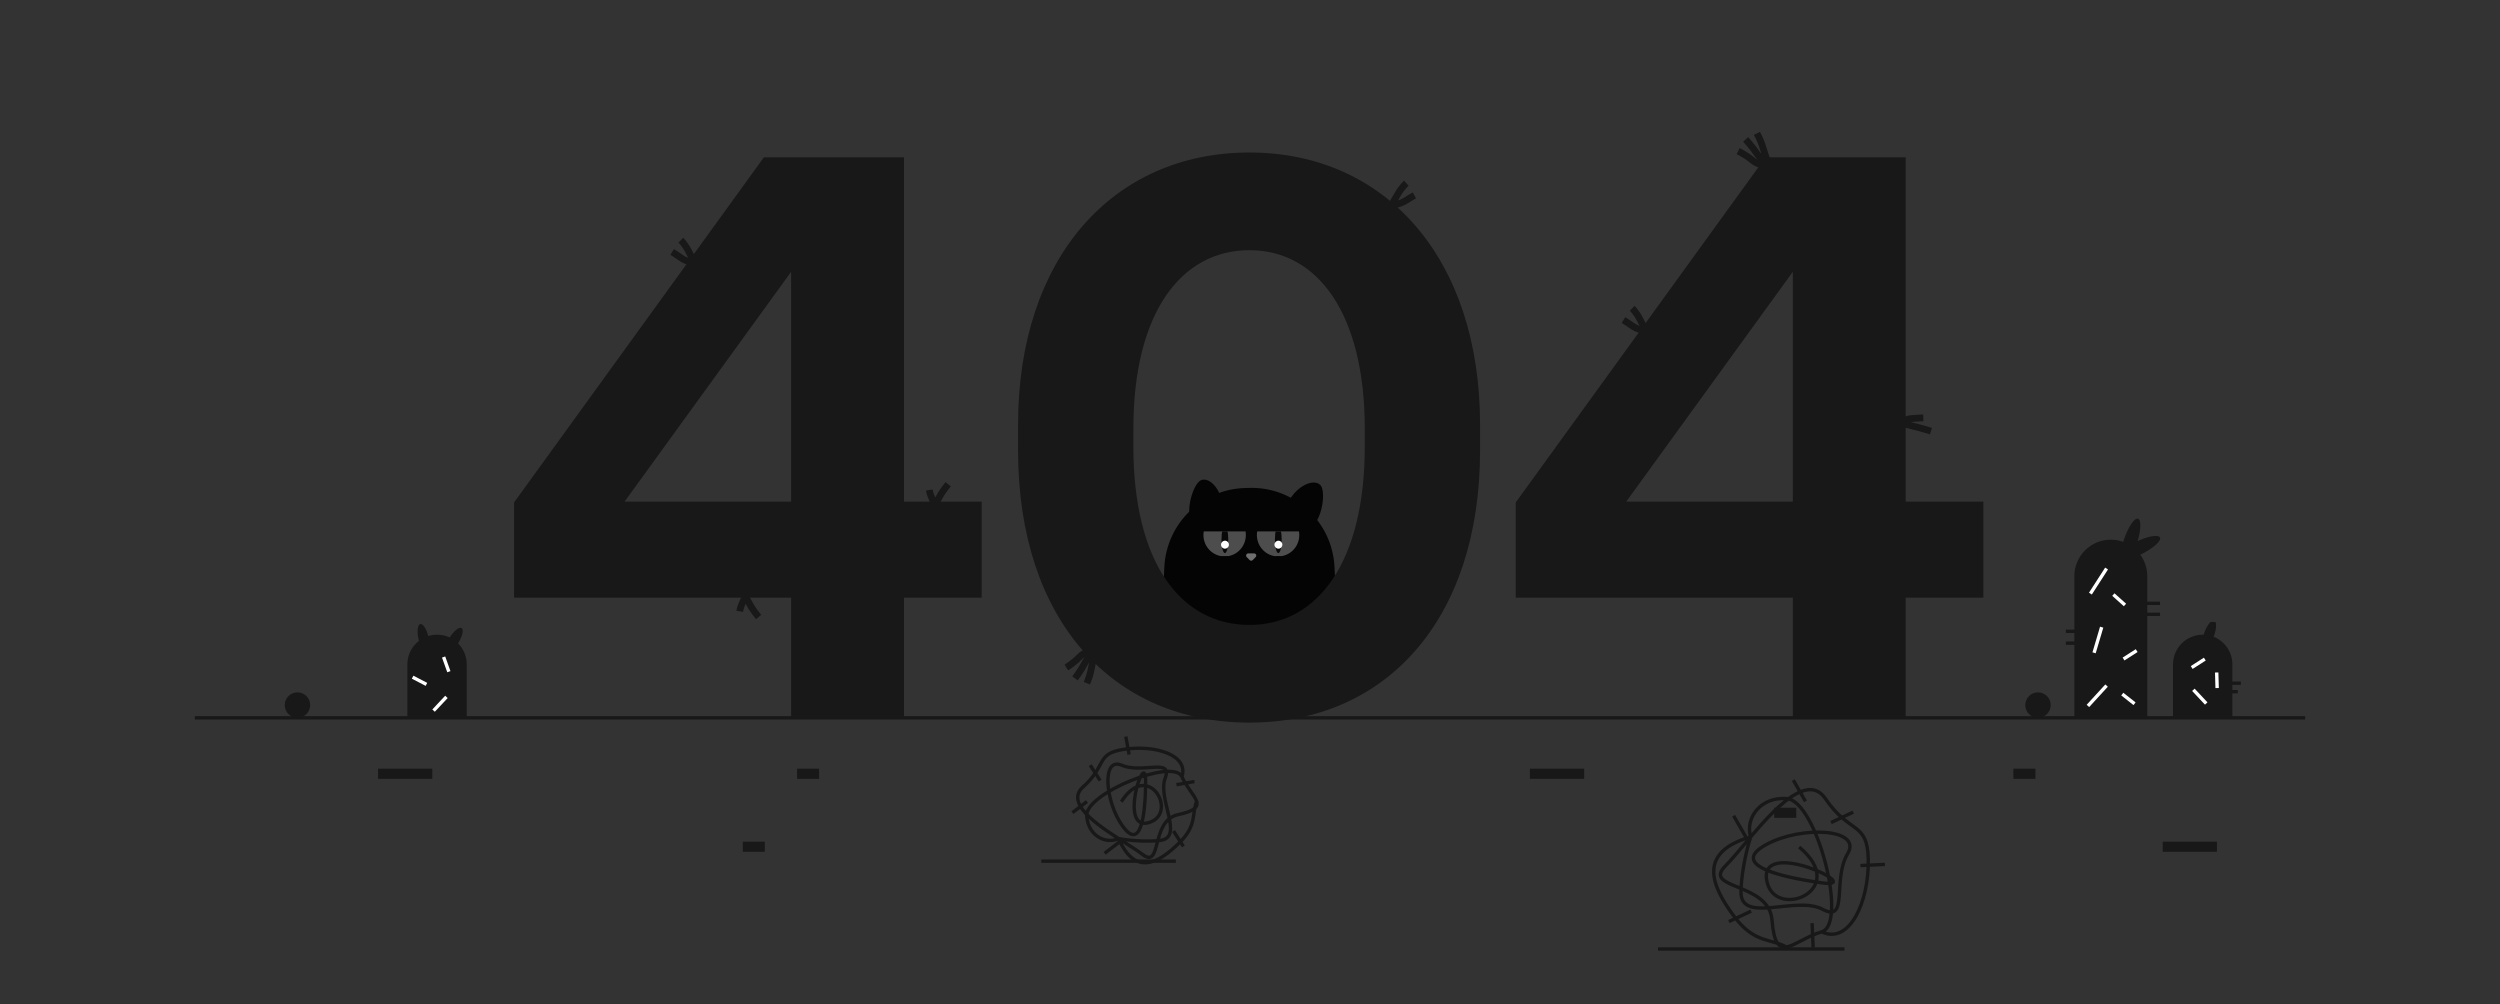 <svg xmlns="http://www.w3.org/2000/svg" xmlns:xlink="http://www.w3.org/1999/xlink" viewBox="0 0 2240 900" width="2240" height="900" preserveAspectRatio="xMidYMid meet" style="width: 100%; height: 100%; transform: translate3d(0px, 0px, 0px); content-visibility: visible;"><rect x="0" y="0" width="2240" height="900" fill="#333333" stroke="none"/><defs><clipPath id="__lottie_element_52"><rect width="2240" height="900" x="0" y="0"></rect></clipPath><clipPath id="__lottie_element_54"><path d="M0,0 L3840,0 L3840,2000 L0,2000z"></path></clipPath><clipPath id="__lottie_element_58"><path d="M0,0 L350,0 L350,339 L0,339z"></path></clipPath><clipPath id="__lottie_element_86"><path d="M0,0 L350,0 L350,338 L0,338z"></path></clipPath><clipPath id="__lottie_element_114"><path d="M0,0 L3840,0 L3840,2000 L0,2000z"></path></clipPath><clipPath id="__lottie_element_121"><path d="M0,0 L3840,0 L3840,2000 L0,2000z"></path></clipPath><clipPath id="__lottie_element_128"><path d="M0,0 L3840,0 L3840,2000 L0,2000z"></path></clipPath><clipPath id="__lottie_element_135"><path d="M0,0 L3840,0 L3840,2000 L0,2000z"></path></clipPath><clipPath id="__lottie_element_142"><path d="M0,0 L3840,0 L3840,2000 L0,2000z"></path></clipPath><clipPath id="__lottie_element_149"><path d="M0,0 L3840,0 L3840,2000 L0,2000z"></path></clipPath><clipPath id="__lottie_element_156"><path d="M0,0 L75,0 L75,75 L0,75z"></path></clipPath><clipPath id="__lottie_element_163"><path d="M0,0 L75,0 L75,75 L0,75z"></path></clipPath><clipPath id="__lottie_element_173"><path d="M0,0 L800,0 L800,800 L0,800z"></path></clipPath><clipPath id="__lottie_element_181"><path d="M0,0 L50,0 L50,50 L0,50z"></path></clipPath><clipPath id="__lottie_element_182"><path fill="#ffffff" clip-rule="nonzero" d=" M56.637,20.975 C56.637,20.975 -6.113,20.975 -6.113,20.975 C-6.113,20.975 -5.363,67.975 -5.363,67.975 C-5.363,67.975 53.637,67.975 53.637,67.975 C53.637,67.975 56.637,20.975 56.637,20.975" fill-opacity="1"></path></clipPath><clipPath id="__lottie_element_196"><path d="M0,0 L50,0 L50,50 L0,50z"></path></clipPath><clipPath id="__lottie_element_197"><path fill="#ffffff" clip-rule="nonzero" d=" M56.637,20.975 C56.637,20.975 -6.113,20.975 -6.113,20.975 C-6.113,20.975 -5.363,67.975 -5.363,67.975 C-5.363,67.975 53.637,67.975 53.637,67.975 C53.637,67.975 56.637,20.975 56.637,20.975" fill-opacity="1"></path></clipPath><clipPath id="__lottie_element_224"><path d="M0,0 L80,0 L80,114 L0,114z"></path></clipPath><clipPath id="__lottie_element_252"><path d="M0,0 L116,0 L116,236 L0,236z"></path></clipPath><clipPath id="__lottie_element_295"><path d="M0,0 L80,0 L80,113 L0,113z"></path></clipPath></defs><g clip-path="url(#__lottie_element_52)"><g clip-path="url(#__lottie_element_54)" transform="matrix(0.76,0,0,0.76,-339.2,-292)" opacity="1" style="display: block;"><g transform="matrix(1,0,0,1,1920,1230.465)" opacity="1" style="display: block;"><g opacity="1" transform="matrix(2,0,0,2,0,0)"><path stroke-linecap="butt" stroke-linejoin="miter" fill-opacity="0" stroke-miterlimit="4" stroke="rgb(24,24,24)" stroke-opacity="1" stroke-width="2" d=" M622,0 C622,0 -622,0 -622,0"></path></g></g><g clip-path="url(#__lottie_element_295)" transform="matrix(1,0,0,1,3008.194,1117.454)" opacity="1" style="display: block;"><g transform="matrix(1,0,0,1,35,64.021)" opacity="1" style="display: block;"><g opacity="1" transform="matrix(2,0,0,2,0,0)"><path fill="rgb(24,24,24)" fill-opacity="1" d=" M0,-24.5 C-9.665,-24.5 -17.5,-16.665 -17.5,-7 C-17.5,-7 -17.5,24.5 -17.5,24.5 C-17.5,24.5 17.5,24.5 17.5,24.5 C17.5,24.5 17.5,-7 17.5,-7 C17.5,-16.665 9.665,-24.5 0,-24.5z"></path></g></g><g transform="matrix(1,0,0,1,29.742,48.76)" opacity="1" style="display: block;"><g opacity="1" transform="matrix(1.954,0.427,-0.427,1.954,0,0)"><path stroke-linecap="butt" stroke-linejoin="miter" fill-opacity="0" stroke-miterlimit="4" stroke="rgb(255,255,255)" stroke-opacity="1" stroke-width="2" d=" M-3.25,3.25 C-3.25,3.25 3.25,-3.25 3.25,-3.25"></path></g></g><g transform="matrix(1,0,0,1,51.743,68.76)" opacity="1" style="display: block;"><g opacity="1" transform="matrix(1.373,-1.454,1.454,1.373,0,0)"><path stroke-linecap="butt" stroke-linejoin="miter" fill-opacity="0" stroke-miterlimit="4" stroke="rgb(255,255,255)" stroke-opacity="1" stroke-width="2" d=" M-3.25,3.25 C-3.25,3.25 3.25,-3.25 3.25,-3.25"></path></g></g><g transform="matrix(-1,0,0,-1,71.195,72.213)" opacity="1" style="display: block;"><g opacity="1" transform="matrix(1.414,1.414,-1.414,1.414,0,0)"><path stroke-linecap="butt" stroke-linejoin="miter" fill-opacity="0" stroke-miterlimit="4" stroke="rgb(24,24,24)" stroke-opacity="1" stroke-width="2" d=" M-3.25,3.25 C-3.25,3.25 3.25,-3.25 3.25,-3.25"></path></g></g><g transform="matrix(-1,0,0,-1,67.195,82.213)" opacity="1" style="display: block;"><g opacity="1" transform="matrix(1.414,1.414,-1.414,1.414,0,0)"><path stroke-linecap="butt" stroke-linejoin="miter" fill-opacity="0" stroke-miterlimit="4" stroke="rgb(24,24,24)" stroke-opacity="1" stroke-width="2" d=" M-3.25,3.25 C-3.25,3.25 3.25,-3.25 3.25,-3.25"></path></g></g><g transform="matrix(1,0,0,1,31.572,88.069)" opacity="1" style="display: block;"><g opacity="1" transform="matrix(0.807,1.83,-1.83,0.807,0,0)"><path stroke-linecap="butt" stroke-linejoin="miter" fill-opacity="0" stroke-miterlimit="4" stroke="rgb(255,255,255)" stroke-opacity="1" stroke-width="2" d=" M-5.228,1.835 C-5.228,1.835 5.228,-1.835 5.228,-1.835"></path></g></g><g transform="matrix(0.999,0.04,-0.04,0.999,42.643,14.343)" opacity="1" style="display: block;"><g opacity="1" transform="matrix(1.903,0.614,-0.614,1.903,0,0)"><path fill="rgb(24,24,24)" fill-opacity="1" d=" M0,-8.5 C1.656,-8.5 3,-4.691 3,0 C3,4.691 1.656,8.5 0,8.5 C-1.656,8.5 -3,4.691 -3,0 C-3,-4.691 -1.656,-8.5 0,-8.5z"></path></g></g></g><g clip-path="url(#__lottie_element_252)" transform="matrix(1,0,0,1,2881.856,994.465)" opacity="1" style="display: block;"><g transform="matrix(1,0,0,1,53,131)" opacity="1" style="display: block;"><g opacity="1" transform="matrix(2,0,0,2,0,0)"><path fill="rgb(24,24,24)" fill-opacity="1" d=" M0,-52.5 C-11.874,-52.5 -21.5,-42.874 -21.5,-31 C-21.5,-31 -21.5,52.5 -21.5,52.5 C-21.5,52.5 21.5,52.5 21.5,52.5 C21.5,52.5 21.5,-31 21.5,-31 C21.5,-42.874 11.874,-52.5 0,-52.5z"></path></g></g><g transform="matrix(1,0,0,1,37,210)" opacity="1" style="display: block;"><g opacity="1" transform="matrix(2,0,0,2,0,0)"><path stroke-linecap="butt" stroke-linejoin="miter" fill-opacity="0" stroke-miterlimit="4" stroke="rgb(255,255,255)" stroke-opacity="1" stroke-width="2" d=" M-5.5,6 C-5.5,6 5.5,-6 5.5,-6"></path></g></g><g transform="matrix(-1,0,0,-1,62.845,96.847)" opacity="1" style="display: block;"><g opacity="1" transform="matrix(0.11,1.997,-1.997,0.11,0,0)"><path stroke-linecap="butt" stroke-linejoin="miter" fill-opacity="0" stroke-miterlimit="4" stroke="rgb(255,255,255)" stroke-opacity="1" stroke-width="2" d=" M-3.25,3.25 C-3.25,3.25 3.25,-3.25 3.25,-3.25"></path></g></g><g transform="matrix(1,0,0,1,38.466,74.799)" opacity="1" style="display: block;"><g opacity="1" transform="matrix(1.948,-0.451,0.451,1.948,0,0)"><path stroke-linecap="butt" stroke-linejoin="miter" fill-opacity="0" stroke-miterlimit="4" stroke="rgb(255,255,255)" stroke-opacity="1" stroke-width="2" d=" M-6.313,6.133 C-6.313,6.133 6.313,-6.133 6.313,-6.133"></path></g></g><g transform="matrix(1,0,0,1,75.742,161.739)" opacity="1" style="display: block;"><g opacity="1" transform="matrix(1.954,0.427,-0.427,1.954,0,0)"><path stroke-linecap="butt" stroke-linejoin="miter" fill-opacity="0" stroke-miterlimit="4" stroke="rgb(255,255,255)" stroke-opacity="1" stroke-width="2" d=" M-3.25,3.25 C-3.25,3.25 3.25,-3.25 3.25,-3.25"></path></g></g><g transform="matrix(1,0,0,1,73.742,213.739)" opacity="1" style="display: block;"><g opacity="1" transform="matrix(0.234,1.986,-1.986,0.234,0,0)"><path stroke-linecap="butt" stroke-linejoin="miter" fill-opacity="0" stroke-miterlimit="4" stroke="rgb(255,255,255)" stroke-opacity="1" stroke-width="2" d=" M-3.25,3.25 C-3.25,3.25 3.25,-3.25 3.25,-3.25"></path></g></g><g transform="matrix(1,0,0,1,37.746,144.26)" opacity="1" style="display: block;"><g opacity="1" transform="matrix(1.79,-0.891,0.891,1.79,0,0)"><path stroke-linecap="butt" stroke-linejoin="miter" fill-opacity="0" stroke-miterlimit="4" stroke="rgb(255,255,255)" stroke-opacity="1" stroke-width="2" d=" M-5.376,5.771 C-5.376,5.771 5.376,-5.771 5.376,-5.771"></path></g></g><g transform="matrix(1,0,0,1,102,101)" opacity="1" style="display: block;"><g opacity="1" transform="matrix(2,0,0,2,0,0)"><path stroke-linecap="butt" stroke-linejoin="miter" fill-opacity="0" stroke-miterlimit="4" stroke="rgb(24,24,24)" stroke-opacity="1" stroke-width="2" d=" M4.5,0 C4.5,0 -4.5,0 -4.5,0"></path></g></g><g transform="matrix(1,0,0,1,102,114)" opacity="1" style="display: block;"><g opacity="1" transform="matrix(2,0,0,2,0,0)"><path stroke-linecap="butt" stroke-linejoin="miter" fill-opacity="0" stroke-miterlimit="4" stroke="rgb(24,24,24)" stroke-opacity="1" stroke-width="2" d=" M4.5,0 C4.5,0 -4.5,0 -4.5,0"></path></g></g><g transform="matrix(1,0,0,1,9,134)" opacity="1" style="display: block;"><g opacity="1" transform="matrix(2,0,0,2,0,0)"><path stroke-linecap="butt" stroke-linejoin="miter" fill-opacity="0" stroke-miterlimit="4" stroke="rgb(24,24,24)" stroke-opacity="1" stroke-width="2" d=" M4.5,0 C4.5,0 -4.5,0 -4.5,0"></path></g></g><g transform="matrix(1,0,0,1,9,148)" opacity="1" style="display: block;"><g opacity="1" transform="matrix(2,0,0,2,0,0)"><path stroke-linecap="butt" stroke-linejoin="miter" fill-opacity="0" stroke-miterlimit="4" stroke="rgb(24,24,24)" stroke-opacity="1" stroke-width="2" d=" M4.5,0 C4.5,0 -4.5,0 -4.5,0"></path></g></g><g transform="matrix(0.998,-0.065,0.065,0.998,84.935,36.238)" opacity="1" style="display: block;"><g opacity="1" transform="matrix(0.764,1.848,-1.848,0.764,0,0)"><path fill="rgb(24,24,24)" fill-opacity="1" d=" M0,-14.5 C2.208,-14.5 4,-8.003 4,0 C4,8.003 2.208,14.5 0,14.5 C-2.208,14.5 -4,8.003 -4,0 C-4,-8.003 -2.208,-14.5 0,-14.5z"></path></g></g><g transform="matrix(0.997,-0.081,0.081,0.997,75.925,28.81)" opacity="1" style="display: block;"><g opacity="1" transform="matrix(1.84,0.783,-0.783,1.84,0,0)"><path fill="rgb(24,24,24)" fill-opacity="1" d=" M0,-14.5 C2.208,-14.5 4,-8.003 4,0 C4,8.003 2.208,14.5 0,14.5 C-2.208,14.5 -4,8.003 -4,0 C-4,-8.003 -2.208,-14.5 0,-14.5z"></path></g></g></g><g clip-path="url(#__lottie_element_224)" transform="matrix(1,0,0,1,916.197,1116.465)" opacity="1" style="display: block;"><g transform="matrix(1,0,0,1,45.388,65)" opacity="1" style="display: block;"><g opacity="1" transform="matrix(2,0,0,2,0,0)"><path fill="rgb(24,24,24)" fill-opacity="1" d=" M0,-24.5 C9.665,-24.5 17.5,-16.665 17.5,-7 C17.5,-7 17.5,24.5 17.5,24.5 C17.5,24.5 -17.5,24.5 -17.5,24.5 C-17.5,24.5 -17.5,-7 -17.5,-7 C-17.5,-16.665 -9.665,-24.5 0,-24.5z"></path></g></g><g transform="matrix(-1,0,0,1,56.21,50.99)" opacity="1" style="display: block;"><g opacity="1" transform="matrix(1.808,-0.856,0.856,1.808,0,0)"><path stroke-linecap="butt" stroke-linejoin="miter" fill-opacity="0" stroke-miterlimit="4" stroke="rgb(255,255,255)" stroke-opacity="1" stroke-width="2" d=" M-3.25,3.25 C-3.25,3.25 3.25,-3.25 3.25,-3.25"></path></g></g><g transform="matrix(-1,0,0,1,24.723,70.343)" opacity="1" style="display: block;"><g opacity="1" transform="matrix(1.907,0.603,-0.603,1.907,0,0)"><path stroke-linecap="butt" stroke-linejoin="miter" fill-opacity="0" stroke-miterlimit="4" stroke="rgb(255,255,255)" stroke-opacity="1" stroke-width="2" d=" M-3.25,3.25 C-3.25,3.25 3.25,-3.25 3.25,-3.25"></path></g></g><g transform="matrix(1,0,0,-1,18.385,82.385)" opacity="1" style="display: block;"><g opacity="1" transform="matrix(1.414,-1.414,1.414,1.414,0,0)"><path stroke-linecap="butt" stroke-linejoin="miter" fill-opacity="0" stroke-miterlimit="4" stroke="rgb(24,24,24)" stroke-opacity="1" stroke-width="2" d=" M-3.25,3.25 C-3.25,3.25 3.25,-3.25 3.25,-3.25"></path></g></g><g transform="matrix(1,0,0,-1,22.385,92.385)" opacity="1" style="display: block;"><g opacity="1" transform="matrix(1.414,-1.414,1.414,1.414,0,0)"><path stroke-linecap="butt" stroke-linejoin="miter" fill-opacity="0" stroke-miterlimit="4" stroke="rgb(24,24,24)" stroke-opacity="1" stroke-width="2" d=" M-3.25,3.25 C-3.25,3.25 3.25,-3.25 3.25,-3.25"></path></g></g><g transform="matrix(-1,0,0,1,48.859,97.426)" opacity="1" style="display: block;"><g opacity="1" transform="matrix(0.807,1.83,-1.83,0.807,0,0)"><path stroke-linecap="butt" stroke-linejoin="miter" fill-opacity="0" stroke-miterlimit="4" stroke="rgb(255,255,255)" stroke-opacity="1" stroke-width="2" d=" M-5.228,1.835 C-5.228,1.835 5.228,-1.835 5.228,-1.835"></path></g></g><g transform="matrix(-0.996,-0.088,-0.088,0.996,29.405,20.027)" opacity="1" style="display: block;"><g opacity="1" transform="matrix(1.903,0.614,-0.614,1.903,0,0)"><path fill="rgb(24,24,24)" fill-opacity="1" d=" M0,-8.5 C1.656,-8.5 3,-4.691 3,0 C3,4.691 1.656,8.5 0,8.5 C-1.656,8.5 -3,4.691 -3,0 C-3,-4.691 -1.656,-8.5 0,-8.5z"></path></g></g><g transform="matrix(-0.999,-0.038,-0.038,0.999,65.249,22.663)" opacity="1" style="display: block;"><g opacity="1" transform="matrix(1.732,-1,1,1.732,0,0)"><path fill="rgb(24,24,24)" fill-opacity="1" d=" M0,-8.5 C1.656,-8.5 3,-4.691 3,0 C3,4.691 1.656,8.5 0,8.5 C-1.656,8.5 -3,4.691 -3,0 C-3,-4.691 -1.656,-8.5 0,-8.5z"></path></g></g></g><g transform="matrix(1,0,0,1,1976,1339.465)" opacity="1" style="display: block;"><g opacity="1" transform="matrix(2,0,0,2,0,0)"><path stroke-linecap="butt" stroke-linejoin="miter" fill-opacity="0" stroke-miterlimit="4" stroke="rgb(24,24,24)" stroke-opacity="1" stroke-width="6" d=" M294,1.5 C294,1.5 281,1.5 281,1.5 M435,-21.5 C435,-21.5 422,-21.5 422,-21.5 M-282,-21.5 C-282,-21.5 -295,-21.5 -295,-21.5 M-314,21.5 C-314,21.5 -327,21.5 -327,21.5 M169,-21.5 C169,-21.5 137,-21.5 137,-21.5 M542,21.5 C542,21.5 510,21.5 510,21.5 M-510,-21.5 C-510,-21.5 -542,-21.5 -542,-21.5"></path></g></g><g transform="matrix(1,0,0,1,2849,1215.465)" opacity="1" style="display: block;"><g opacity="1" transform="matrix(2,0,0,2,0,0)"><path fill="rgb(24,24,24)" fill-opacity="1" d=" M0,-7.5 C4.139,-7.5 7.5,-4.139 7.5,0 C7.5,4.139 4.139,7.5 0,7.5 C-4.139,7.5 -7.5,4.139 -7.5,0 C-7.5,-4.139 -4.139,-7.5 0,-7.5z"></path></g></g><g transform="matrix(1,0,0,1,797,1215.465)" opacity="1" style="display: block;"><g opacity="1" transform="matrix(2,0,0,2,0,0)"><path fill="rgb(24,24,24)" fill-opacity="1" d=" M0,-7.5 C4.139,-7.5 7.5,-4.139 7.5,0 C7.5,4.139 4.139,7.5 0,7.5 C-4.139,7.5 -7.5,4.139 -7.5,0 C-7.5,-4.139 -4.139,-7.5 0,-7.5z"></path></g></g><g clip-path="url(#__lottie_element_173)" transform="matrix(1,0,0,1,1520,658.733)" opacity="1" style="display: block;"><g transform="matrix(0.972,0.237,-0.237,0.972,467.791,320.893)" opacity="1" style="display: block;"><g opacity="1" transform="matrix(1.776,0.921,-0.921,1.776,0,0)"><path fill="rgb(4,4,4)" fill-opacity="1" d=" M10.431,5.734 C10.431,-1.922 2.175,-13.872 -2.308,-13.872 C-6.791,-13.872 -10.431,-7.656 -10.431,0 C-10.431,7.656 -6.791,13.872 -2.308,13.872 C2.175,13.872 10.431,13.39 10.431,5.734z"></path></g></g><g transform="matrix(-0.981,-0.195,-0.195,0.981,346.295,319.262)" opacity="1" style="display: block;"><g opacity="1" transform="matrix(1.776,0.921,-0.921,1.776,0,0)"><path fill="rgb(4,4,4)" fill-opacity="1" d=" M10.431,5.734 C10.431,-1.922 2.175,-13.872 -2.308,-13.872 C-6.791,-13.872 -10.431,-7.656 -10.431,0 C-10.431,7.656 -6.791,13.872 -2.308,13.872 C2.175,13.872 10.431,13.39 10.431,5.734z"></path></g></g><g transform="matrix(1,0,0,1,399.32,401.053)" opacity="1" style="display: block;"><g opacity="1" transform="matrix(2,0,0,2,0,0)"><path fill="rgb(4,4,4)" fill-opacity="1" d=" M-0.727,-50.169 C26.176,-51.235 48.9,-30.397 50.159,-3.504 C50.697,7.881 51.211,18.853 51.637,27.88 C51.909,33.704 49.787,39.386 45.762,43.604 C41.737,47.822 36.158,50.208 30.331,50.208 C30.331,50.208 -30.331,50.208 -30.331,50.208 C-36.164,50.208 -41.737,47.822 -45.762,43.604 C-49.787,39.386 -51.909,33.704 -51.637,27.88 C-51.211,18.869 -50.704,7.918 -50.154,-3.445 C-48.942,-29.302 -27.825,-49.751 -1.939,-50.132 C-1.537,-50.137 -1.129,-50.148 -0.727,-50.169z"></path></g></g><g clip-path="url(#__lottie_element_181)" transform="matrix(1,0,0,1,345.112,331.025)" opacity="1" style="display: block;"><g clip-path="url(#__lottie_element_182)"><g transform="matrix(1,0,0,1,24.996,25.232)" opacity="1" style="display: block;"><g opacity="1" transform="matrix(2,0,0,2,0,0)"><path fill="rgb(78,77,77)" fill-opacity="1" d=" M0,12.616 C6.902,12.616 12.498,6.968 12.498,0 C12.498,-6.968 6.902,-12.616 0,-12.616 C-6.902,-12.616 -12.498,-6.968 -12.498,0 C-12.498,6.968 -6.902,12.616 0,12.616z"></path></g></g><g transform="matrix(1,0,0,1,25.266,30.542)" opacity="1" style="display: block;"><g opacity="1" transform="matrix(2,0,0,2,0,0)"><path fill="rgb(7,8,7)" fill-opacity="1" d=" M0,8 C1.105,8 2,4.418 2,0 C2,-4.418 1.105,-8 0,-8 C-1.105,-8 -2,-4.418 -2,0 C-2,4.418 -1.105,8 0,8z"></path></g></g><g transform="matrix(1,0,0,1,25.377,36.6)" opacity="1" style="display: block;"><g opacity="1" transform="matrix(2,0,0,2,0,0)"><path fill="rgb(255,255,255)" fill-opacity="1" d=" M0,2.353 C1.288,2.353 2.331,1.3 2.331,0 C2.331,-1.3 1.288,-2.353 0,-2.353 C-1.288,-2.353 -2.331,-1.3 -2.331,0 C-2.331,1.3 -1.288,2.353 0,2.353z"></path></g></g></g></g><g clip-path="url(#__lottie_element_196)" transform="matrix(1,0,0,1,408.112,331.025)" opacity="1" style="display: block;"><g clip-path="url(#__lottie_element_197)"><g transform="matrix(1,0,0,1,24.996,25.232)" opacity="1" style="display: block;"><g opacity="1" transform="matrix(2,0,0,2,0,0)"><path fill="rgb(78,77,77)" fill-opacity="1" d=" M0,12.616 C6.902,12.616 12.498,6.968 12.498,0 C12.498,-6.968 6.902,-12.616 0,-12.616 C-6.902,-12.616 -12.498,-6.968 -12.498,0 C-12.498,6.968 -6.902,12.616 0,12.616z"></path></g></g><g transform="matrix(1,0,0,1,25.266,30.542)" opacity="1" style="display: block;"><g opacity="1" transform="matrix(2,0,0,2,0,0)"><path fill="rgb(7,8,7)" fill-opacity="1" d=" M0,8 C1.105,8 2,4.418 2,0 C2,-4.418 1.105,-8 0,-8 C-1.105,-8 -2,-4.418 -2,0 C-2,4.418 -1.105,8 0,8z"></path></g></g><g transform="matrix(1,0,0,1,25.377,36.6)" opacity="1" style="display: block;"><g opacity="1" transform="matrix(2,0,0,2,0,0)"><path fill="rgb(255,255,255)" fill-opacity="1" d=" M0,2.353 C1.288,2.353 2.331,1.3 2.331,0 C2.331,-1.3 1.288,-2.353 0,-2.353 C-1.288,-2.353 -2.331,-1.3 -2.331,0 C-2.331,1.3 -1.288,2.353 0,2.353z"></path></g></g></g></g><g transform="matrix(-1,0,0,-1,401.4,382.195)" opacity="1" style="display: block;"><g opacity="1" transform="matrix(2,0,0,2,0,0)"><path fill="rgb(111,110,111)" fill-opacity="1" d=" M-0.002,-2.164 C-0.35,-2.164 -0.684,-2.023 -0.926,-1.774 C-1.414,-1.278 -2.031,-0.648 -2.625,-0.039 C-2.99,0.334 -3.095,0.889 -2.893,1.37 C-2.691,1.851 -2.22,2.164 -1.696,2.164 C-1.153,2.164 -0.578,2.164 -0.002,2.164 C0.575,2.164 1.152,2.164 1.696,2.164 C2.22,2.164 2.691,1.851 2.893,1.37 C3.095,0.889 2.99,0.334 2.625,-0.039 C2.027,-0.648 1.41,-1.278 0.926,-1.774 C0.684,-2.023 0.35,-2.164 -0.002,-2.164z"></path></g></g></g><g transform="matrix(1,0,0,1,1918.492,900.064)" opacity="1" style="display: block;"><g opacity="1" transform="matrix(2,0,0,2,0,0)"><path fill="rgb(24,24,24)" fill-opacity="1" d=" M320.718,37.76 C320.718,37.76 320.718,-97.704 320.718,-97.704 C320.718,-97.704 222.542,37.76 222.542,37.76 C222.542,37.76 320.718,37.76 320.718,37.76z M320.718,94.4 C320.718,94.4 157.406,94.4 157.406,94.4 C157.406,94.4 157.406,38.232 157.406,38.232 C157.406,38.232 304.67,-165.2 304.67,-165.2 C304.67,-165.2 387.27,-165.2 387.27,-165.2 C387.27,-165.2 387.27,37.76 387.27,37.76 C387.27,37.76 433.054,37.76 433.054,37.76 C433.054,37.76 433.054,94.4 433.054,94.4 C433.054,94.4 387.27,94.4 387.27,94.4 C387.27,94.4 387.27,165.2 387.27,165.2 C387.27,165.2 320.718,165.2 320.718,165.2 C320.718,165.2 320.718,94.4 320.718,94.4z M0.441,110.448 C40.561,110.448 68.409,73.632 68.409,5.192 C68.409,5.192 68.409,-5.192 68.409,-5.192 C68.409,-73.16 40.561,-110.448 0.441,-110.448 C-40.151,-110.448 -67.999,-73.16 -67.999,-5.192 C-67.999,-5.192 -67.999,5.192 -67.999,5.192 C-67.999,73.632 -40.151,110.448 0.441,110.448z M0.441,168.032 C-79.799,168.032 -135.967,108.088 -135.967,7.552 C-135.967,7.552 -135.967,-7.552 -135.967,-7.552 C-135.967,-106.2 -79.799,-168.032 0.441,-168.032 C80.209,-168.032 136.377,-106.2 136.377,-7.552 C136.377,-7.552 136.377,7.552 136.377,7.552 C136.377,108.088 80.209,168.032 0.441,168.032z M-269.742,37.76 C-269.742,37.76 -269.742,-97.704 -269.742,-97.704 C-269.742,-97.704 -367.918,37.76 -367.918,37.76 C-367.918,37.76 -269.742,37.76 -269.742,37.76z M-269.742,94.4 C-269.742,94.4 -433.054,94.4 -433.054,94.4 C-433.054,94.4 -433.054,38.232 -433.054,38.232 C-433.054,38.232 -285.79,-165.2 -285.79,-165.2 C-285.79,-165.2 -203.19,-165.2 -203.19,-165.2 C-203.19,-165.2 -203.19,37.76 -203.19,37.76 C-203.19,37.76 -157.406,37.76 -157.406,37.76 C-157.406,37.76 -157.406,94.4 -157.406,94.4 C-157.406,94.4 -203.19,94.4 -203.19,94.4 C-203.19,94.4 -203.19,165.2 -203.19,165.2 C-203.19,165.2 -269.742,165.2 -269.742,165.2 C-269.742,165.2 -269.742,94.4 -269.742,94.4z"></path></g></g><g clip-path="url(#__lottie_element_163)" transform="matrix(1,0,0,1,1681,1133.465)" opacity="1" style="display: block;"><g transform="matrix(1,0,0,1,37.5,33)" opacity="1" style="display: block;"><g opacity="1" transform="matrix(2,0,0,2,0,0)"><path stroke-linecap="butt" stroke-linejoin="miter" fill-opacity="0" stroke-miterlimit="4" stroke="rgb(24,24,24)" stroke-opacity="1" stroke-width="4" d=" M-2.393,8.769 C-2.393,8.769 1.365,3.695 3.003,0.369 C4.675,-3.025 9.75,-8.5 9.75,-8.5 C9.75,-8.5 3.673,-7.525 0.041,-3.677 C-3.05,-0.402 -7.494,2.376 -7.494,2.376 M4.587,11.616 C5.606,9 6.538,6.874 7.539,1.373 C8.476,-3.664 9.875,-8.375 9.875,-8.375"></path></g></g></g><g clip-path="url(#__lottie_element_156)" transform="matrix(0.995,-0.105,-0.105,-0.995,2477.086,602.299)" opacity="1" style="display: block;"><g transform="matrix(1,0,0,1,37.5,33)" opacity="1" style="display: block;"><g opacity="1" transform="matrix(2,0,0,2,0,0)"><path stroke-linecap="butt" stroke-linejoin="miter" fill-opacity="0" stroke-miterlimit="4" stroke="rgb(24,24,24)" stroke-opacity="1" stroke-width="4" d=" M-2.393,8.769 C-2.393,8.769 1.365,3.695 3.003,0.369 C4.675,-3.025 9.75,-8.5 9.75,-8.5 C9.75,-8.5 3.673,-7.525 0.041,-3.677 C-3.05,-0.402 -7.494,2.376 -7.494,2.376 M4.587,11.616 C5.606,9 6.538,6.874 7.539,1.373 C8.476,-3.664 9.875,-8.375 9.875,-8.375"></path></g></g></g><g clip-path="url(#__lottie_element_149)" transform="matrix(1,0,0,1,0,0)" opacity="1" style="display: block;"><g transform="matrix(-1,0,0,-1,2706.658,886.82)" opacity="1" style="display: block;"><g opacity="1" transform="matrix(0.458,1.947,-1.947,0.458,0,0)"><path stroke-linecap="butt" stroke-linejoin="miter" fill-opacity="0" stroke-miterlimit="4" stroke="rgb(24,24,24)" stroke-opacity="1" stroke-width="4" d=" M4.049,4.635 C4.049,4.635 4.869,0.43 5.254,-2.468 C5.648,-5.71 4.471,-9.78 4.471,-9.78 C4.471,-9.78 1.249,-3.559 -0.816,0.451 C-2.965,4.504 -4.608,7.215 -4.608,7.215"></path></g></g></g><g clip-path="url(#__lottie_element_142)" transform="matrix(1,0,0,1,8,0)" opacity="1" style="display: block;"><g transform="matrix(0.966,0.259,-0.259,0.966,2360.104,764.864)" opacity="1" style="display: block;"><g opacity="1" transform="matrix(0.458,1.947,-1.947,0.458,0,0)"><path stroke-linecap="butt" stroke-linejoin="miter" fill-opacity="0" stroke-miterlimit="4" stroke="rgb(24,24,24)" stroke-opacity="1" stroke-width="4" d=" M-1.549,3.941 C-1.549,3.941 0.096,1.096 2.257,-2.167 C4.125,-5.546 4.739,-9.717 4.739,-9.717 C4.739,-9.717 0.801,-7.404 -2.213,-5.764 C-6.244,-3.569 -8.641,-0.968 -8.641,-0.968"></path></g></g></g><g clip-path="url(#__lottie_element_135)" transform="matrix(1,0,0,1,-1113.585,-80.29)" opacity="1" style="display: block;"><g transform="matrix(0.966,0.259,-0.259,0.966,2360.104,764.864)" opacity="1" style="display: block;"><g opacity="1" transform="matrix(0.458,1.947,-1.947,0.458,0,0)"><path stroke-linecap="butt" stroke-linejoin="miter" fill-opacity="0" stroke-miterlimit="4" stroke="rgb(24,24,24)" stroke-opacity="1" stroke-width="4" d=" M-1.549,3.941 C-1.549,3.941 0.096,1.096 2.257,-2.167 C4.125,-5.546 4.739,-9.717 4.739,-9.717 C4.739,-9.717 0.801,-7.404 -2.213,-5.764 C-6.244,-3.569 -8.641,-0.968 -8.641,-0.968"></path></g></g></g><g clip-path="url(#__lottie_element_128)" transform="matrix(-0.999,-0.052,-0.052,0.999,4503.393,-23.872)" opacity="1" style="display: block;"><g transform="matrix(0.966,0.259,-0.259,0.966,2360.104,764.864)" opacity="1" style="display: block;"><g opacity="1" transform="matrix(0.458,1.947,-1.947,0.458,0,0)"><path stroke-linecap="butt" stroke-linejoin="miter" fill-opacity="0" stroke-miterlimit="4" stroke="rgb(24,24,24)" stroke-opacity="1" stroke-width="4" d=" M-1.549,3.941 C-1.549,3.941 0.096,1.096 2.257,-2.167 C4.125,-5.546 4.739,-9.717 4.739,-9.717 C4.739,-9.717 0.801,-7.404 -2.213,-5.764 C-6.244,-3.569 -8.641,-0.968 -8.641,-0.968"></path></g></g></g><g clip-path="url(#__lottie_element_121)" transform="matrix(1,0,0,1,0,0)" opacity="1" style="display: block;"><g transform="matrix(-1,0,0,-1,1563.199,957.209)" opacity="1" style="display: block;"><g opacity="1" transform="matrix(0.458,1.947,-1.947,0.458,0,0)"><path stroke-linecap="butt" stroke-linejoin="miter" fill-opacity="0" stroke-miterlimit="4" stroke="rgb(24,24,24)" stroke-opacity="1" stroke-width="4" d=" M0.172,-10.929 C0.172,-10.929 -2.152,-11.097 -5.237,-10.467 C-7.857,-9.935 -9.311,-9.65 -9.311,-9.65 C-9.311,-9.65 -7.221,-8.025 -3.985,-4.92 C-1.587,-2.571 0.895,0.718 0.895,0.718"></path></g></g></g><g clip-path="url(#__lottie_element_114)" transform="matrix(1,0,0,-1,-223.5,2066.789)" opacity="1" style="display: block;"><g transform="matrix(-1,0,0,-1,1563.199,957.209)" opacity="1" style="display: block;"><g opacity="1" transform="matrix(0.458,1.947,-1.947,0.458,0,0)"><path stroke-linecap="butt" stroke-linejoin="miter" fill-opacity="0" stroke-miterlimit="4" stroke="rgb(24,24,24)" stroke-opacity="1" stroke-width="4" d=" M0.172,-10.929 C0.172,-10.929 -2.152,-11.097 -5.237,-10.467 C-7.857,-9.935 -9.311,-9.65 -9.311,-9.65 C-9.311,-9.65 -7.221,-8.025 -3.985,-4.92 C-1.587,-2.571 0.895,0.718 0.895,0.718"></path></g></g></g><g style="display: block;" transform="matrix(1,0,0,1,1750.589,1399.465)" opacity="1"><g opacity="1" transform="matrix(2,0,0,2,0,0)"><path stroke-linecap="butt" stroke-linejoin="miter" fill-opacity="0" stroke-miterlimit="4" stroke="rgb(24,24,24)" stroke-opacity="1" stroke-width="2" d=" M41,0 C41,0 -24.265,0 -38.344,0"></path></g></g><g clip-path="url(#__lottie_element_86)" transform="matrix(1,0,0,1,1616.185,1164.612)" opacity="1" style="display: block;"><g transform="matrix(0.822,0.569,-0.569,0.822,175.91,163.343)" opacity="1" style="display: block;"><g opacity="1" transform="matrix(2,0,0,2,0,0)"><path stroke-linecap="butt" stroke-linejoin="miter" fill-opacity="0" stroke-miterlimit="4" stroke="rgb(24,24,24)" stroke-opacity="1" stroke-width="2" d=" M1.682,26.166 C22.004,38.618 29.23,25.709 32.619,7.356 C35.291,-7.111 28.286,-10.895 26.895,-18.72 M1.682,26.166 C-8.082,26.484 -18.922,26.507 -25.892,24.042 C-31.211,22.161 -34.275,18.832 -32.887,13.08 C-28.435,-5.364 -37.963,-7.28 -25.892,-18.72 C-11.985,-31.9 7.785,-37.875 11.632,-25.08 M1.682,26.166 C8.362,25.948 14.54,25.593 18.629,25.8 C33.257,26.541 11.009,6.799 22.445,-5.364 C36.717,-20.543 22.916,-18.21 11.632,-25.08 M1.682,26.166 C-2.637,33.435 -14.169,35.012 -21.44,25.8 C-29.668,15.376 1.182,-31.442 11.632,-25.08 M1.682,26.166 C9.686,22.492 17.781,17.195 22.445,13.08 C33.258,3.54 7.181,-6 4.001,-18.72 C0.821,-31.44 -8.564,-13.051 -21.44,-10.452 C-34.316,-7.853 -16.988,13.08 -0.452,18.804 C16.084,24.528 7.816,7.356 -4.268,-10.452 C-16.352,-28.26 -0.452,25.164 11.632,7.356 C21.299,-6.89 -10.628,-21.9 -9.356,7.356"></path></g></g><g transform="matrix(0.822,0.569,-0.569,0.822,159.331,98.573)" opacity="1" style="display: block;"><g opacity="1" transform="matrix(2,0,0,2,0,0)"><path stroke-linecap="butt" stroke-linejoin="miter" fill-opacity="0" stroke-miterlimit="4" stroke="rgb(24,24,24)" stroke-opacity="1" stroke-width="2" d=" M-3.816,-3.816 C-3.816,-3.816 3.816,3.816 3.816,3.816"></path></g></g><g transform="matrix(-0.822,-0.569,0.569,-0.822,227.695,142.84)" opacity="1" style="display: block;"><g opacity="1" transform="matrix(0.013,-2,2,0.013,0,0)"><path stroke-linecap="butt" stroke-linejoin="miter" fill-opacity="0" stroke-miterlimit="4" stroke="rgb(24,24,24)" stroke-opacity="1" stroke-width="2" d=" M-3.816,-3.816 C-3.816,-3.816 3.816,3.816 3.816,3.816"></path></g></g><g transform="matrix(-0.822,-0.569,0.569,-0.822,219.476,208.389)" opacity="1" style="display: block;"><g opacity="1" transform="matrix(1.85,-0.761,0.761,1.85,0,0)"><path stroke-linecap="butt" stroke-linejoin="miter" fill-opacity="0" stroke-miterlimit="4" stroke="rgb(24,24,24)" stroke-opacity="1" stroke-width="2" d=" M-3.816,-3.816 C-3.816,-3.816 3.816,3.816 3.816,3.816"></path></g></g><g transform="matrix(-0.822,-0.569,0.569,-0.822,140.979,219.05)" opacity="1" style="display: block;"><g opacity="1" transform="matrix(0.91,1.781,-1.781,0.91,0,0)"><path stroke-linecap="butt" stroke-linejoin="miter" fill-opacity="0" stroke-miterlimit="4" stroke="rgb(24,24,24)" stroke-opacity="1" stroke-width="2" d=" M-3.816,-3.816 C-3.816,-3.816 3.816,3.816 3.816,3.816"></path></g></g><g transform="matrix(-0.822,-0.569,0.569,-0.822,103.019,171.088)" opacity="1" style="display: block;"><g opacity="1" transform="matrix(0.91,1.781,-1.781,0.91,0,0)"><path stroke-linecap="butt" stroke-linejoin="miter" fill-opacity="0" stroke-miterlimit="4" stroke="rgb(24,24,24)" stroke-opacity="1" stroke-width="2" d=" M-3.816,-3.816 C-3.816,-3.816 3.816,3.816 3.816,3.816"></path></g></g><g transform="matrix(0.822,0.569,-0.569,0.822,121.294,130.767)" opacity="1" style="display: block;"><g opacity="1" transform="matrix(1.849,-0.762,0.762,1.849,0,0)"><path stroke-linecap="butt" stroke-linejoin="miter" fill-opacity="0" stroke-miterlimit="4" stroke="rgb(24,24,24)" stroke-opacity="1" stroke-width="2" d=" M-3.816,-3.816 C-3.816,-3.816 3.816,3.816 3.816,3.816"></path></g></g></g><g transform="matrix(1,0,0,1,2474.838,1502.965)" opacity="1" style="display: block;"><g opacity="1" transform="matrix(2,0,0,2,0,0)"><path stroke-linecap="butt" stroke-linejoin="miter" fill-opacity="0" stroke-miterlimit="4" stroke="rgb(24,24,24)" stroke-opacity="1" stroke-width="2" d=" M-36.925,0 C6.31,0 73,0 73,0"></path></g></g><g clip-path="url(#__lottie_element_58)" transform="matrix(1,0,0,1,2388.838,1252.924)" opacity="1" style="display: block;"><g transform="matrix(-0.672,0.74,-0.74,-0.672,176.331,161.684)" opacity="1" style="display: block;"><g opacity="1" transform="matrix(2,0,0,2,0,0)"><path stroke-linecap="butt" stroke-linejoin="miter" fill-opacity="0" stroke-miterlimit="4" stroke="rgb(24,24,24)" stroke-opacity="1" stroke-width="2" d=" M2.253,35.048 C29.473,51.727 39.151,34.435 43.691,9.853 C47.269,-9.524 37.887,-14.593 36.024,-25.074 M2.253,35.048 C-10.826,35.474 -25.346,35.504 -34.681,32.203 C-41.806,29.684 -45.911,25.224 -44.051,17.52 C-38.088,-7.185 -50.849,-9.751 -34.681,-25.074 C-16.053,-42.728 10.427,-50.731 15.58,-33.593 M2.253,35.048 C11.201,34.757 19.475,34.281 24.952,34.558 C44.545,35.55 14.745,9.106 30.063,-7.185 C49.179,-27.516 30.694,-24.39 15.58,-33.593 M2.253,35.048 C-3.532,44.784 -18.979,46.897 -28.718,34.558 C-39.738,20.596 1.583,-42.115 15.58,-33.593 M2.253,35.048 C12.974,30.126 23.816,23.031 30.063,17.52 C44.546,4.742 9.618,-8.036 5.359,-25.074 C1.1,-42.112 -11.471,-17.481 -28.718,-14 C-45.965,-10.519 -22.755,17.52 -0.606,25.187 C21.543,32.854 10.469,9.853 -5.717,-14 C-21.903,-37.853 -0.606,33.706 15.58,9.853 C28.529,-9.229 -14.235,-29.334 -12.532,9.853"></path></g></g><g transform="matrix(-0.672,0.74,-0.74,-0.672,265.254,151.06)" opacity="1" style="display: block;"><g opacity="1" transform="matrix(2,0,0,2,0,0)"><path stroke-linecap="butt" stroke-linejoin="miter" fill-opacity="0" stroke-miterlimit="4" stroke="rgb(24,24,24)" stroke-opacity="1" stroke-width="2" d=" M-5.111,-5.111 C-5.111,-5.111 5.111,5.111 5.111,5.111"></path></g></g><g transform="matrix(0.672,-0.74,0.74,0.672,194.445,234.054)" opacity="1" style="display: block;"><g opacity="1" transform="matrix(0.013,-2,2,0.013,0,0)"><path stroke-linecap="butt" stroke-linejoin="miter" fill-opacity="0" stroke-miterlimit="4" stroke="rgb(24,24,24)" stroke-opacity="1" stroke-width="2" d=" M-5.111,-5.111 C-5.111,-5.111 5.111,5.111 5.111,5.111"></path></g></g><g transform="matrix(0.672,-0.74,0.74,0.672,108.854,211.608)" opacity="1" style="display: block;"><g opacity="1" transform="matrix(1.85,-0.761,0.761,1.85,0,0)"><path stroke-linecap="butt" stroke-linejoin="miter" fill-opacity="0" stroke-miterlimit="4" stroke="rgb(24,24,24)" stroke-opacity="1" stroke-width="2" d=" M-5.111,-5.111 C-5.111,-5.111 5.111,5.111 5.111,5.111"></path></g></g><g transform="matrix(0.672,-0.74,0.74,0.672,108.506,105.501)" opacity="1" style="display: block;"><g opacity="1" transform="matrix(0.91,1.781,-1.781,0.91,0,0)"><path stroke-linecap="butt" stroke-linejoin="miter" fill-opacity="0" stroke-miterlimit="4" stroke="rgb(24,24,24)" stroke-opacity="1" stroke-width="2" d=" M-5.111,-5.111 C-5.111,-5.111 5.111,5.111 5.111,5.111"></path></g></g><g transform="matrix(0.672,-0.74,0.74,0.672,178.872,63.531)" opacity="1" style="display: block;"><g opacity="1" transform="matrix(0.91,1.781,-1.781,0.91,0,0)"><path stroke-linecap="butt" stroke-linejoin="miter" fill-opacity="0" stroke-miterlimit="4" stroke="rgb(24,24,24)" stroke-opacity="1" stroke-width="2" d=" M-5.111,-5.111 C-5.111,-5.111 5.111,5.111 5.111,5.111"></path></g></g><g transform="matrix(-0.672,0.74,-0.74,-0.672,229.195,94.892)" opacity="1" style="display: block;"><g opacity="1" transform="matrix(1.849,-0.762,0.762,1.849,0,0)"><path stroke-linecap="butt" stroke-linejoin="miter" fill-opacity="0" stroke-miterlimit="4" stroke="rgb(24,24,24)" stroke-opacity="1" stroke-width="2" d=" M-5.111,-5.111 C-5.111,-5.111 5.111,5.111 5.111,5.111"></path></g></g></g></g></g></svg>
